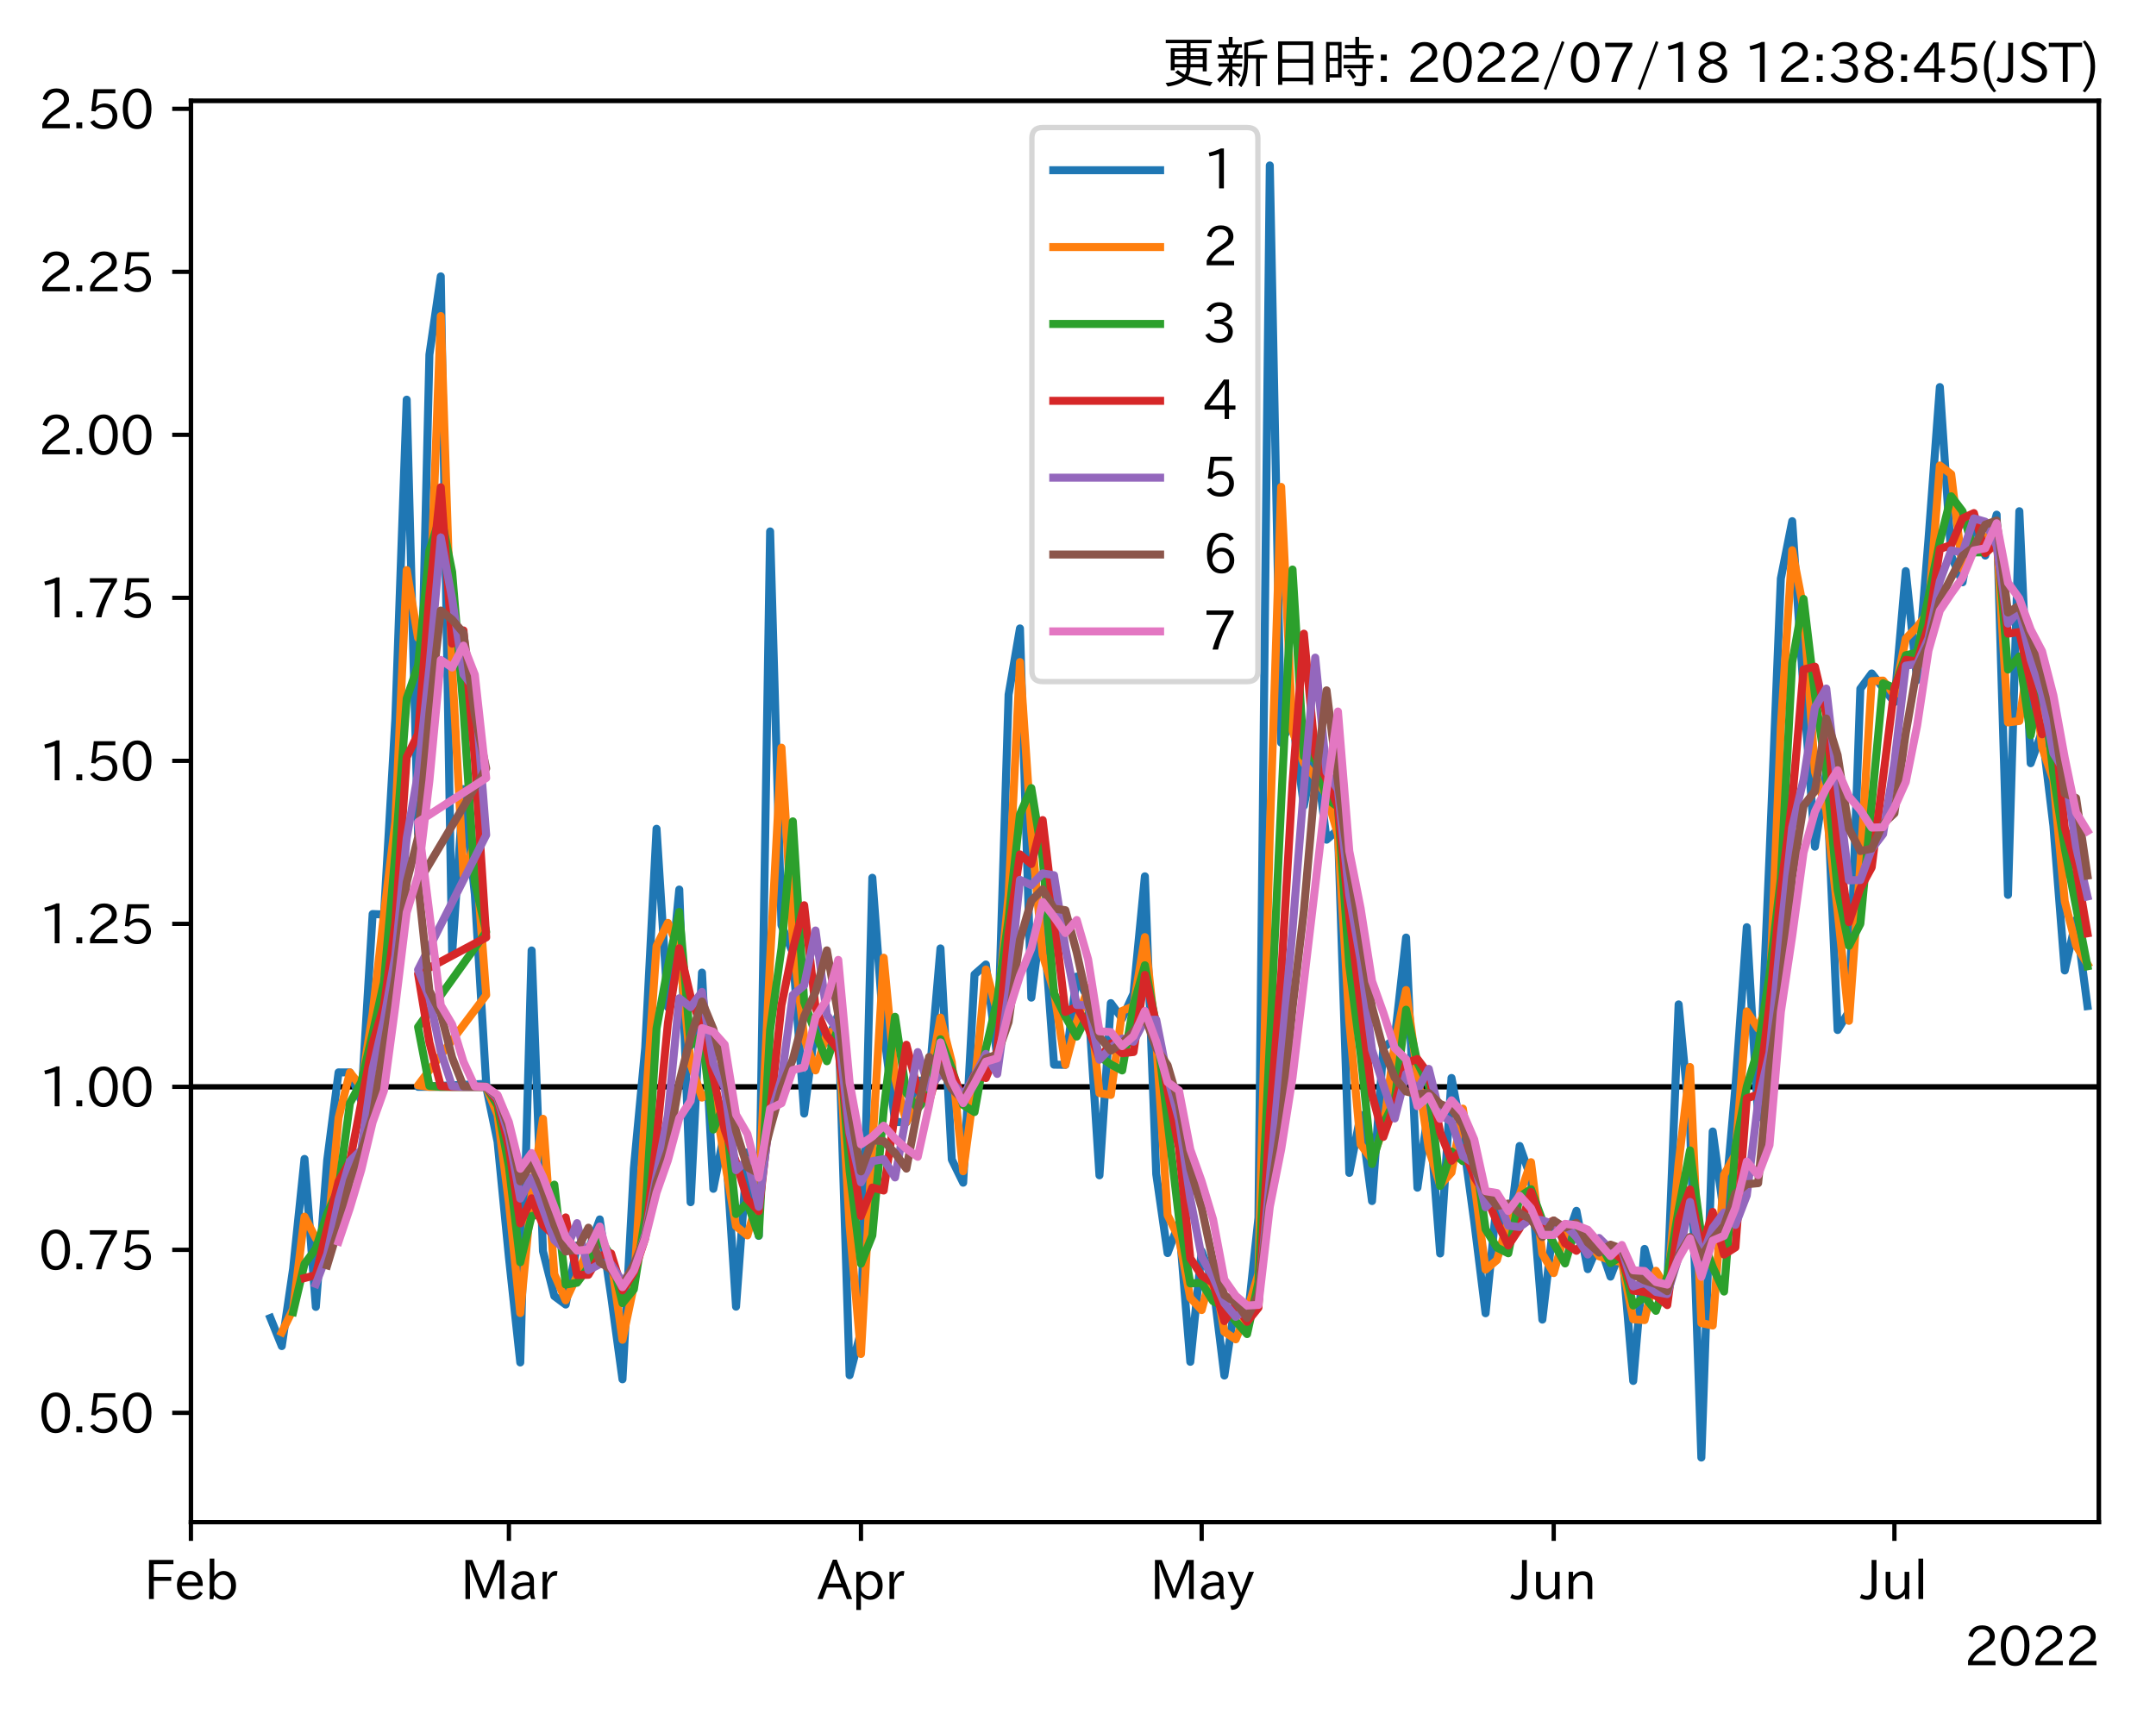 <?xml version="1.0" encoding="utf-8" standalone="no"?>
<!DOCTYPE svg PUBLIC "-//W3C//DTD SVG 1.1//EN"
  "http://www.w3.org/Graphics/SVG/1.1/DTD/svg11.dtd">
<svg xmlns:xlink="http://www.w3.org/1999/xlink" width="403.558pt" height="320.973pt" viewBox="0 0 403.558 320.973" xmlns="http://www.w3.org/2000/svg" version="1.1">
 <defs>
  <style type="text/css">*{stroke-linejoin: round; stroke-linecap: butt}</style>
 </defs>
 <g id="figure_1">
  <g id="patch_1">
   <path d="M 0 320.973 
L 403.558 320.973 
L 403.558 0 
L 0 0 
z
" style="fill: #ffffff"/>
  </g>
  <g id="axes_1">
   <g id="patch_2">
    <path d="M 35.737 284.991 
L 392.858 284.991 
L 392.858 18.879 
L 35.737 18.879 
z
" style="fill: #ffffff"/>
   </g>
   <g id="line2d_1">
    <path d="M 35.737 203.486 
L 392.858 203.486 
" clip-path="url(#p24d70877d2)" style="fill: none; stroke: #000000; stroke-linecap: square"/>
   </g>
   <g id="matplotlib.axis_1">
    <g id="xtick_1">
     <g id="line2d_2">
      <defs>
       <path id="m9c87a51011" d="M 0 0 
L 0 3.5 
" style="stroke: #000000; stroke-width: 0.8"/>
      </defs>
      <g>
       <use xlink:href="#m9c87a51011" x="35.737" y="284.991" style="stroke: #000000; stroke-width: 0.8"/>
      </g>
     </g>
     <g id="text_1">
      <!-- Feb -->
      <g transform="translate(26.914 299.482)scale(0.1 -0.1)">
       <defs>
        <path id="IPAexGothic-46" d="M 3469 4141 
L 1172 4141 
L 1172 2656 
L 3206 2656 
L 3206 2188 
L 1172 2188 
L 1172 63 
L 609 63 
L 609 4634 
L 3469 4634 
L 3469 4141 
z
" transform="scale(0.016)"/>
        <path id="IPAexGothic-65" d="M 863 1594 
Q 891 1041 1209 722 
Q 1534 397 1997 397 
Q 2606 397 2963 966 
L 3322 728 
Q 2869 -31 1931 -31 
Q 1222 -31 766 422 
Q 306 884 306 1641 
Q 306 2444 788 2925 
Q 1216 3353 1856 3353 
Q 2459 3353 2866 2956 
Q 3322 2494 3322 1722 
L 3322 1594 
L 863 1594 
z
M 2756 1997 
Q 2709 2431 2450 2681 
Q 2194 2938 1844 2938 
Q 1438 2938 1150 2591 
Q 953 2356 894 1997 
L 2756 1997 
z
" transform="scale(0.016)"/>
        <path id="IPAexGothic-62" d="M 1125 2731 
Q 1550 3341 2219 3341 
Q 2788 3341 3191 2938 
Q 3659 2469 3659 1644 
Q 3659 838 3191 372 
Q 2788 -31 2206 -31 
Q 1559 -31 1088 516 
L 1009 44 
L 581 44 
L 581 4794 
L 1125 4794 
L 1125 2731 
z
M 1125 1997 
L 1125 1253 
Q 1125 888 1528 600 
Q 1803 403 2119 403 
Q 2488 403 2744 659 
Q 3084 1009 3084 1631 
Q 3084 2194 2803 2553 
Q 2525 2900 2125 2900 
Q 1759 2900 1438 2578 
Q 1125 2266 1125 1997 
z
" transform="scale(0.016)"/>
       </defs>
       <use xlink:href="#IPAexGothic-46"/>
       <use xlink:href="#IPAexGothic-65" x="57.178"/>
       <use xlink:href="#IPAexGothic-62" x="114.062"/>
      </g>
     </g>
    </g>
    <g id="xtick_2">
     <g id="line2d_3">
      <g>
       <use xlink:href="#m9c87a51011" x="95.257" y="284.991" style="stroke: #000000; stroke-width: 0.8"/>
      </g>
     </g>
     <g id="text_2">
      <!-- Mar -->
      <g transform="translate(86.148 299.482)scale(0.1 -0.1)">
       <defs>
        <path id="IPAexGothic-4d" d="M 5147 63 
L 4597 63 
L 4597 2534 
Q 4597 3281 4634 4134 
L 4609 4134 
Q 4356 3409 4066 2675 
L 3066 209 
L 2650 209 
L 1641 2725 
Q 1328 3506 1128 4141 
L 1103 4141 
Q 1141 3131 1141 2553 
L 1141 63 
L 609 63 
L 609 4634 
L 1416 4634 
L 2503 1944 
Q 2697 1472 2869 906 
L 2888 906 
Q 3028 1416 3234 1931 
L 4316 4634 
L 5147 4634 
L 5147 63 
z
" transform="scale(0.016)"/>
        <path id="IPAexGothic-61" d="M 3156 63 
L 2672 63 
Q 2559 303 2531 556 
L 2509 556 
Q 2147 -25 1428 -25 
Q 934 -25 622 288 
Q 347 563 347 959 
Q 347 1947 2050 1997 
L 2478 2009 
L 2478 2175 
Q 2478 2509 2288 2700 
Q 2088 2900 1775 2900 
Q 1238 2900 969 2378 
L 494 2597 
Q 938 3328 1788 3328 
Q 2375 3328 2691 3000 
Q 2984 2706 2984 2169 
L 2984 997 
Q 2984 400 3156 63 
z
M 2491 1625 
L 2141 1619 
Q 903 1591 903 953 
Q 903 728 1050 581 
Q 1231 403 1525 403 
Q 1934 403 2234 703 
Q 2491 969 2491 1344 
L 2491 1625 
z
" transform="scale(0.016)"/>
        <path id="IPAexGothic-72" d="M 2309 3316 
L 2213 2769 
Q 2106 2791 2022 2791 
Q 1653 2791 1413 2444 
Q 1113 2006 1113 1675 
L 1113 63 
L 563 63 
L 563 3250 
L 1081 3250 
L 1056 2303 
L 1069 2303 
Q 1422 3341 2097 3341 
Q 2206 3341 2309 3316 
z
" transform="scale(0.016)"/>
       </defs>
       <use xlink:href="#IPAexGothic-4d"/>
       <use xlink:href="#IPAexGothic-61" x="90.186"/>
       <use xlink:href="#IPAexGothic-72" x="145.166"/>
      </g>
     </g>
    </g>
    <g id="xtick_3">
     <g id="line2d_4">
      <g>
       <use xlink:href="#m9c87a51011" x="161.155" y="284.991" style="stroke: #000000; stroke-width: 0.8"/>
      </g>
     </g>
     <g id="text_3">
      <!-- Apr -->
      <g transform="translate(153.012 299.482)scale(0.1 -0.1)">
       <defs>
        <path id="IPAexGothic-41" d="M 4056 63 
L 3444 63 
L 2938 1409 
L 1100 1409 
L 603 63 
L -6 63 
L 1806 4666 
L 2259 4666 
L 4056 63 
z
M 2778 1863 
L 2316 3078 
Q 2125 3588 2028 4000 
L 2009 4000 
Q 1897 3563 1716 3078 
L 1263 1863 
L 2778 1863 
z
" transform="scale(0.016)"/>
        <path id="IPAexGothic-70" d="M 1075 2688 
Q 1525 3341 2206 3341 
Q 2769 3341 3172 2938 
Q 3641 2469 3641 1644 
Q 3641 841 3178 372 
Q 2775 -31 2200 -31 
Q 1569 -31 1106 497 
L 1106 -1216 
L 563 -1216 
L 563 3250 
L 1075 3250 
L 1075 2688 
z
M 1106 1950 
L 1106 1291 
Q 1106 897 1516 600 
Q 1791 403 2106 403 
Q 2469 403 2725 659 
Q 3066 997 3066 1631 
Q 3066 2200 2784 2559 
Q 2503 2900 2100 2900 
Q 1656 2900 1338 2484 
Q 1106 2184 1106 1950 
z
" transform="scale(0.016)"/>
       </defs>
       <use xlink:href="#IPAexGothic-41"/>
       <use xlink:href="#IPAexGothic-70" x="63.721"/>
       <use xlink:href="#IPAexGothic-72" x="125.83"/>
      </g>
     </g>
    </g>
    <g id="xtick_4">
     <g id="line2d_5">
      <g>
       <use xlink:href="#m9c87a51011" x="224.926" y="284.991" style="stroke: #000000; stroke-width: 0.8"/>
      </g>
     </g>
     <g id="text_4">
      <!-- May -->
      <g transform="translate(215.207 299.482)scale(0.1 -0.1)">
       <defs>
        <path id="IPAexGothic-79" d="M 3122 3250 
L 1575 -488 
Q 1278 -1203 550 -1203 
L 478 -1203 
L 344 -703 
L 447 -703 
Q 969 -703 1150 -238 
L 1356 275 
L 38 3250 
L 659 3250 
L 1363 1459 
Q 1528 1025 1606 781 
L 1625 781 
Q 1750 1169 1863 1459 
L 2528 3250 
L 3122 3250 
z
" transform="scale(0.016)"/>
       </defs>
       <use xlink:href="#IPAexGothic-4d"/>
       <use xlink:href="#IPAexGothic-61" x="90.186"/>
       <use xlink:href="#IPAexGothic-79" x="145.166"/>
      </g>
     </g>
    </g>
    <g id="xtick_5">
     <g id="line2d_6">
      <g>
       <use xlink:href="#m9c87a51011" x="290.823" y="284.991" style="stroke: #000000; stroke-width: 0.8"/>
      </g>
     </g>
     <g id="text_5">
      <!-- Jun -->
      <g transform="translate(282.883 299.482)scale(0.1 -0.1)">
       <defs>
        <path id="IPAexGothic-4a" d="M 1819 4634 
L 1819 1234 
Q 1819 -31 763 -31 
Q 303 -31 -125 209 
L 84 644 
Q 378 447 694 447 
Q 1250 447 1250 1203 
L 1250 4634 
L 1819 4634 
z
" transform="scale(0.016)"/>
        <path id="IPAexGothic-75" d="M 3284 63 
L 2772 63 
L 2772 644 
Q 2300 0 1625 0 
Q 1072 0 763 375 
Q 519 678 519 1241 
L 519 3250 
L 1069 3250 
L 1069 1259 
Q 1069 466 1734 466 
Q 2406 466 2734 1291 
L 2734 3250 
L 3284 3250 
L 3284 63 
z
" transform="scale(0.016)"/>
        <path id="IPAexGothic-6e" d="M 3328 63 
L 2778 63 
L 2778 2041 
Q 2778 2853 2106 2853 
Q 1428 2853 1113 2041 
L 1113 63 
L 563 63 
L 563 3250 
L 1075 3250 
L 1075 2675 
Q 1525 3316 2222 3316 
Q 3328 3316 3328 2072 
L 3328 63 
z
" transform="scale(0.016)"/>
       </defs>
       <use xlink:href="#IPAexGothic-4a"/>
       <use xlink:href="#IPAexGothic-75" x="37.988"/>
       <use xlink:href="#IPAexGothic-6e" x="98.389"/>
      </g>
     </g>
    </g>
    <g id="xtick_6">
     <g id="line2d_7">
      <g>
       <use xlink:href="#m9c87a51011" x="354.595" y="284.991" style="stroke: #000000; stroke-width: 0.8"/>
      </g>
     </g>
     <g id="text_6">
      <!-- Jul -->
      <g transform="translate(348.325 299.482)scale(0.1 -0.1)">
       <defs>
        <path id="IPAexGothic-6c" d="M 1131 63 
L 581 63 
L 581 4794 
L 1131 4794 
L 1131 63 
z
" transform="scale(0.016)"/>
       </defs>
       <use xlink:href="#IPAexGothic-4a"/>
       <use xlink:href="#IPAexGothic-75" x="37.988"/>
       <use xlink:href="#IPAexGothic-6c" x="98.389"/>
      </g>
     </g>
    </g>
    <g id="text_7">
     <!-- 2022 -->
     <g transform="translate(367.664 311.873)scale(0.1 -0.1)">
      <defs>
       <path id="IPAexGothic-32" d="M 3659 63 
L 447 63 
L 447 594 
Q 825 1475 1894 2203 
L 2072 2322 
Q 2619 2697 2791 2906 
Q 2988 3153 2988 3444 
Q 2988 3772 2756 4003 
Q 2500 4259 2084 4259 
Q 1250 4259 991 3328 
L 497 3506 
Q 853 4725 2116 4725 
Q 2806 4725 3216 4316 
Q 3575 3947 3575 3425 
Q 3575 3038 3344 2722 
Q 3131 2416 2366 1938 
L 2231 1856 
Q 1256 1253 978 569 
L 3659 569 
L 3659 63 
z
" transform="scale(0.016)"/>
       <path id="IPAexGothic-30" d="M 2038 4725 
Q 2881 4725 3334 3944 
Q 3694 3325 3694 2344 
Q 3694 1372 3334 741 
Q 2888 -31 2016 -31 
Q 1147 -31 700 741 
Q 341 1372 341 2350 
Q 341 3713 1000 4334 
Q 1419 4725 2038 4725 
z
M 2016 4266 
Q 1516 4266 1228 3759 
Q 934 3247 934 2344 
Q 934 1456 1222 947 
Q 1513 447 2016 447 
Q 2619 447 2909 1153 
Q 3100 1622 3100 2375 
Q 3100 3256 2806 3759 
Q 2509 4266 2016 4266 
z
" transform="scale(0.016)"/>
      </defs>
      <use xlink:href="#IPAexGothic-32"/>
      <use xlink:href="#IPAexGothic-30" x="62.988"/>
      <use xlink:href="#IPAexGothic-32" x="125.977"/>
      <use xlink:href="#IPAexGothic-32" x="188.965"/>
     </g>
    </g>
   </g>
   <g id="matplotlib.axis_2">
    <g id="ytick_1">
     <g id="line2d_8">
      <defs>
       <path id="m1d2fd37305" d="M 0 0 
L -3.5 0 
" style="stroke: #000000; stroke-width: 0.8"/>
      </defs>
      <g>
       <use xlink:href="#m1d2fd37305" x="35.737" y="264.523" style="stroke: #000000; stroke-width: 0.8"/>
      </g>
     </g>
     <g id="text_8">
      <!-- 0.50 -->
      <g transform="translate(7.2 268.268)scale(0.1 -0.1)">
       <defs>
        <path id="IPAexGothic-2e" d="M 1184 63 
L 494 63 
L 494 753 
L 1184 753 
L 1184 63 
z
" transform="scale(0.016)"/>
        <path id="IPAexGothic-35" d="M 1178 2603 
Q 1634 2963 2172 2963 
Q 2816 2963 3241 2528 
Q 3638 2113 3638 1497 
Q 3638 938 3297 513 
Q 2869 -31 2031 -31 
Q 959 -31 469 784 
L 938 1028 
Q 1309 434 2013 434 
Q 2466 434 2769 716 
Q 3081 1013 3081 1503 
Q 3081 1966 2806 2241 
Q 2519 2528 2056 2528 
Q 1406 2528 1072 2028 
L 591 2091 
L 884 4634 
L 3406 4634 
L 3406 4153 
L 1341 4153 
L 1134 2603 
L 1178 2603 
z
" transform="scale(0.016)"/>
       </defs>
       <use xlink:href="#IPAexGothic-30"/>
       <use xlink:href="#IPAexGothic-2e" x="62.988"/>
       <use xlink:href="#IPAexGothic-35" x="89.404"/>
       <use xlink:href="#IPAexGothic-30" x="152.393"/>
      </g>
     </g>
    </g>
    <g id="ytick_2">
     <g id="line2d_9">
      <g>
       <use xlink:href="#m1d2fd37305" x="35.737" y="234.004" style="stroke: #000000; stroke-width: 0.8"/>
      </g>
     </g>
     <g id="text_9">
      <!-- 0.75 -->
      <g transform="translate(7.2 237.75)scale(0.1 -0.1)">
       <defs>
        <path id="IPAexGothic-37" d="M 3597 4263 
Q 2238 2106 1778 63 
L 1131 63 
Q 1581 1834 2950 4128 
L 428 4128 
L 428 4634 
L 3597 4634 
L 3597 4263 
z
" transform="scale(0.016)"/>
       </defs>
       <use xlink:href="#IPAexGothic-30"/>
       <use xlink:href="#IPAexGothic-2e" x="62.988"/>
       <use xlink:href="#IPAexGothic-37" x="89.404"/>
       <use xlink:href="#IPAexGothic-35" x="152.393"/>
      </g>
     </g>
    </g>
    <g id="ytick_3">
     <g id="line2d_10">
      <g>
       <use xlink:href="#m1d2fd37305" x="35.737" y="203.486" style="stroke: #000000; stroke-width: 0.8"/>
      </g>
     </g>
     <g id="text_10">
      <!-- 1.00 -->
      <g transform="translate(7.2 207.231)scale(0.1 -0.1)">
       <defs>
        <path id="IPAexGothic-31" d="M 2463 63 
L 1900 63 
L 1900 4103 
Q 1372 3922 788 3797 
L 684 4231 
Q 1519 4441 2106 4731 
L 2463 4731 
L 2463 63 
z
" transform="scale(0.016)"/>
       </defs>
       <use xlink:href="#IPAexGothic-31"/>
       <use xlink:href="#IPAexGothic-2e" x="62.988"/>
       <use xlink:href="#IPAexGothic-30" x="89.404"/>
       <use xlink:href="#IPAexGothic-30" x="152.393"/>
      </g>
     </g>
    </g>
    <g id="ytick_4">
     <g id="line2d_11">
      <g>
       <use xlink:href="#m1d2fd37305" x="35.737" y="172.967" style="stroke: #000000; stroke-width: 0.8"/>
      </g>
     </g>
     <g id="text_11">
      <!-- 1.25 -->
      <g transform="translate(7.2 176.712)scale(0.1 -0.1)">
       <use xlink:href="#IPAexGothic-31"/>
       <use xlink:href="#IPAexGothic-2e" x="62.988"/>
       <use xlink:href="#IPAexGothic-32" x="89.404"/>
       <use xlink:href="#IPAexGothic-35" x="152.393"/>
      </g>
     </g>
    </g>
    <g id="ytick_5">
     <g id="line2d_12">
      <g>
       <use xlink:href="#m1d2fd37305" x="35.737" y="142.448" style="stroke: #000000; stroke-width: 0.8"/>
      </g>
     </g>
     <g id="text_12">
      <!-- 1.50 -->
      <g transform="translate(7.2 146.193)scale(0.1 -0.1)">
       <use xlink:href="#IPAexGothic-31"/>
       <use xlink:href="#IPAexGothic-2e" x="62.988"/>
       <use xlink:href="#IPAexGothic-35" x="89.404"/>
       <use xlink:href="#IPAexGothic-30" x="152.393"/>
      </g>
     </g>
    </g>
    <g id="ytick_6">
     <g id="line2d_13">
      <g>
       <use xlink:href="#m1d2fd37305" x="35.737" y="111.929" style="stroke: #000000; stroke-width: 0.8"/>
      </g>
     </g>
     <g id="text_13">
      <!-- 1.75 -->
      <g transform="translate(7.2 115.675)scale(0.1 -0.1)">
       <use xlink:href="#IPAexGothic-31"/>
       <use xlink:href="#IPAexGothic-2e" x="62.988"/>
       <use xlink:href="#IPAexGothic-37" x="89.404"/>
       <use xlink:href="#IPAexGothic-35" x="152.393"/>
      </g>
     </g>
    </g>
    <g id="ytick_7">
     <g id="line2d_14">
      <g>
       <use xlink:href="#m1d2fd37305" x="35.737" y="81.411" style="stroke: #000000; stroke-width: 0.8"/>
      </g>
     </g>
     <g id="text_14">
      <!-- 2.00 -->
      <g transform="translate(7.2 85.156)scale(0.1 -0.1)">
       <use xlink:href="#IPAexGothic-32"/>
       <use xlink:href="#IPAexGothic-2e" x="62.988"/>
       <use xlink:href="#IPAexGothic-30" x="89.404"/>
       <use xlink:href="#IPAexGothic-30" x="152.393"/>
      </g>
     </g>
    </g>
    <g id="ytick_8">
     <g id="line2d_15">
      <g>
       <use xlink:href="#m1d2fd37305" x="35.737" y="50.892" style="stroke: #000000; stroke-width: 0.8"/>
      </g>
     </g>
     <g id="text_15">
      <!-- 2.25 -->
      <g transform="translate(7.2 54.637)scale(0.1 -0.1)">
       <use xlink:href="#IPAexGothic-32"/>
       <use xlink:href="#IPAexGothic-2e" x="62.988"/>
       <use xlink:href="#IPAexGothic-32" x="89.404"/>
       <use xlink:href="#IPAexGothic-35" x="152.393"/>
      </g>
     </g>
    </g>
    <g id="ytick_9">
     <g id="line2d_16">
      <g>
       <use xlink:href="#m1d2fd37305" x="35.737" y="20.373" style="stroke: #000000; stroke-width: 0.8"/>
      </g>
     </g>
     <g id="text_16">
      <!-- 2.50 -->
      <g transform="translate(7.2 24.119)scale(0.1 -0.1)">
       <use xlink:href="#IPAexGothic-32"/>
       <use xlink:href="#IPAexGothic-2e" x="62.988"/>
       <use xlink:href="#IPAexGothic-35" x="89.404"/>
       <use xlink:href="#IPAexGothic-30" x="152.393"/>
      </g>
     </g>
    </g>
   </g>
   <g id="line2d_17">
    <path d="M 50.617 246.765 
L 52.743 252.025 
L 54.869 237.527 
L 56.995 216.985 
L 59.12 244.687 
L 61.246 217.229 
L 63.372 200.779 
L 65.498 200.791 
L 67.623 206.122 
L 69.749 171.134 
L 71.875 171.224 
L 74 134.589 
L 76.126 74.828 
L 78.252 156.078 
L 80.377 66.407 
L 82.503 51.743 
L 84.629 178.575 
L 86.755 147.744 
L 88.88 167.415 
L 91.006 202.925 
L 78.252 203.486 
L 80.377 203.486 
L 91.006 203.486 
L 93.132 213.751 
L 95.257 235.381 
L 97.383 255.089 
L 99.509 177.952 
L 101.635 234.261 
L 103.76 242.666 
L 105.886 244.246 
L 108.012 233.187 
L 110.138 234.02 
L 112.263 228.307 
L 114.389 242.633 
L 116.515 258.242 
L 118.64 218.779 
L 120.766 196.221 
L 122.892 155.17 
L 125.017 188.587 
L 127.143 166.549 
L 129.269 225.09 
L 131.395 182.098 
L 133.52 222.579 
L 135.646 211.703 
L 137.772 244.642 
L 139.898 215.75 
L 142.023 231.391 
L 144.149 99.501 
L 146.275 173.222 
L 148.4 178.369 
L 150.526 208.496 
L 152.652 191.756 
L 154.778 195.198 
L 156.903 189.98 
L 159.029 257.479 
L 161.155 249.284 
L 163.28 164.344 
L 165.406 192.887 
L 167.532 210.059 
L 169.657 210.13 
L 171.783 202.336 
L 173.909 202.338 
L 176.035 177.571 
L 178.16 217.105 
L 180.286 221.435 
L 182.412 182.442 
L 184.537 180.58 
L 186.663 197.958 
L 188.789 130.058 
L 190.915 117.661 
L 193.04 186.786 
L 195.166 170.332 
L 197.292 199.339 
L 199.417 199.367 
L 201.543 182.839 
L 203.669 187.011 
L 205.795 220.053 
L 207.92 187.812 
L 210.046 190.713 
L 212.172 186.028 
L 214.298 164.073 
L 216.423 219.833 
L 218.549 234.615 
L 220.675 228.991 
L 222.8 254.97 
L 224.926 234.26 
L 227.052 240.185 
L 229.178 257.538 
L 231.303 243.306 
L 233.429 247.766 
L 235.555 228.009 
L 237.68 30.975 
L 239.806 139.055 
L 241.932 134.576 
L 244.058 150.865 
L 246.183 140.118 
L 248.309 157.213 
L 250.435 155.348 
L 252.56 219.598 
L 254.686 208.727 
L 256.812 224.869 
L 258.938 196.124 
L 261.063 194.549 
L 263.189 175.538 
L 265.315 222.367 
L 267.44 207.3 
L 269.566 234.687 
L 271.692 201.827 
L 273.817 213.043 
L 275.943 228.693 
L 278.069 245.878 
L 280.195 224.721 
L 282.32 232.066 
L 284.446 214.557 
L 286.572 220.551 
L 288.697 247.066 
L 290.823 228.684 
L 292.949 232.827 
L 295.075 226.698 
L 297.2 237.621 
L 299.326 232.715 
L 301.452 239.022 
L 303.577 233.461 
L 305.703 258.551 
L 307.829 233.831 
L 309.955 241.844 
L 312.08 241.042 
L 314.206 188.052 
L 316.332 210.499 
L 318.457 272.895 
L 320.583 211.844 
L 322.709 227.496 
L 324.835 203.486 
L 326.96 173.596 
L 329.086 209.189 
L 331.212 160.261 
L 333.337 108.329 
L 335.463 97.579 
L 337.589 129.275 
L 339.715 158.523 
L 341.84 144.469 
L 343.966 192.846 
L 346.092 189.387 
L 348.217 128.958 
L 350.343 126.087 
L 354.595 131.477 
L 356.72 106.927 
L 358.846 127.338 
L 360.972 100.986 
L 363.098 72.469 
L 365.223 104.04 
L 367.349 109.019 
L 369.475 97.066 
L 371.6 104.016 
L 373.726 96.358 
L 375.852 167.55 
L 377.978 95.715 
L 380.103 142.895 
L 382.229 136.948 
L 384.355 154.612 
L 386.48 181.699 
L 388.606 172.214 
L 390.732 188.366 
L 390.732 188.366 
" clip-path="url(#p24d70877d2)" style="fill: none; stroke: #1f77b4; stroke-width: 1.5; stroke-linecap: square"/>
   </g>
   <g id="line2d_18">
    <path d="M 52.743 249.441 
L 54.869 245.102 
L 56.995 227.794 
L 59.12 231.855 
L 61.246 231.96 
L 63.372 209.295 
L 65.498 200.785 
L 67.623 203.486 
L 69.749 189.75 
L 71.875 171.179 
L 74 153.881 
L 76.126 106.739 
L 78.252 119.418 
L 80.377 115.985 
L 82.503 59.176 
L 84.629 124.943 
L 86.755 163.893 
L 88.88 157.868 
L 91.006 186.297 
L 78.252 203.205 
L 80.377 203.486 
L 91.006 203.486 
L 93.132 208.731 
L 95.257 225.147 
L 97.383 245.842 
L 99.509 223.569 
L 101.635 209.472 
L 103.76 238.565 
L 105.886 243.46 
L 108.012 238.893 
L 110.138 233.604 
L 112.263 231.206 
L 114.389 235.755 
L 116.515 250.844 
L 118.64 240.776 
L 120.766 208.04 
L 122.892 177.108 
L 125.017 172.79 
L 127.143 177.979 
L 129.269 199.165 
L 131.395 205.503 
L 133.52 204.012 
L 135.646 217.277 
L 137.772 229.575 
L 139.898 231.296 
L 142.023 223.871 
L 144.149 179.657 
L 146.275 139.987 
L 148.4 175.818 
L 150.526 194.294 
L 152.652 200.406 
L 154.778 193.488 
L 156.903 192.615 
L 159.029 229.485 
L 161.155 253.498 
L 163.28 214.668 
L 165.406 179.31 
L 167.532 201.77 
L 169.657 210.095 
L 173.909 202.337 
L 176.035 190.521 
L 178.16 198.871 
L 180.286 219.292 
L 182.412 203.486 
L 184.537 181.514 
L 186.663 189.546 
L 188.789 167.615 
L 190.915 123.955 
L 193.04 155.705 
L 195.166 178.789 
L 197.292 185.585 
L 199.417 199.353 
L 201.543 191.357 
L 203.669 184.94 
L 205.795 204.656 
L 207.92 205.006 
L 210.046 189.27 
L 212.172 188.391 
L 214.298 175.451 
L 216.423 194.894 
L 218.549 227.502 
L 220.675 231.845 
L 222.8 242.996 
L 224.926 245.28 
L 227.052 237.272 
L 229.178 249.354 
L 231.303 250.76 
L 233.429 245.567 
L 235.555 238.446 
L 237.68 156.04 
L 239.806 91.164 
L 241.932 136.829 
L 244.058 142.902 
L 246.183 145.572 
L 248.309 148.872 
L 250.435 156.283 
L 252.56 191.262 
L 254.686 214.295 
L 256.812 217.098 
L 258.938 211.398 
L 261.063 195.339 
L 263.189 185.365 
L 265.315 201.136 
L 267.44 215.09 
L 269.566 221.894 
L 271.692 219.522 
L 273.817 207.568 
L 275.943 221.161 
L 278.069 237.705 
L 280.195 235.922 
L 282.32 228.463 
L 284.446 223.687 
L 286.572 217.596 
L 288.697 234.771 
L 290.823 238.358 
L 292.949 230.778 
L 295.075 229.812 
L 297.2 232.319 
L 299.326 235.201 
L 301.452 235.924 
L 303.577 236.285 
L 305.703 247.001 
L 307.829 247.159 
L 309.955 237.929 
L 312.08 241.444 
L 314.206 217.755 
L 316.332 199.775 
L 318.457 247.716 
L 320.583 248.172 
L 322.709 219.96 
L 324.835 216.148 
L 326.96 189.358 
L 329.086 192.578 
L 331.212 186.866 
L 333.337 136.066 
L 335.463 103.019 
L 337.589 114.02 
L 339.715 144.489 
L 341.84 151.638 
L 343.966 170.533 
L 346.092 191.127 
L 348.217 161.939 
L 350.343 127.527 
L 352.469 127.427 
L 354.595 130.123 
L 356.72 119.568 
L 358.846 117.383 
L 360.972 114.573 
L 363.098 87.153 
L 365.223 88.78 
L 367.349 106.544 
L 369.475 103.123 
L 371.6 100.568 
L 373.726 100.22 
L 375.852 135.255 
L 377.978 134.988 
L 380.103 120.659 
L 382.229 139.946 
L 384.355 145.997 
L 386.48 168.739 
L 388.606 177.032 
L 390.732 180.514 
L 390.732 180.514 
" clip-path="url(#p24d70877d2)" style="fill: none; stroke: #ff7f0e; stroke-width: 1.5; stroke-linecap: square"/>
   </g>
   <g id="line2d_19">
    <path d="M 54.869 245.66 
L 56.995 236.649 
L 59.12 233.785 
L 61.246 227.213 
L 63.372 222.545 
L 65.498 206.526 
L 67.623 202.59 
L 69.749 193.535 
L 71.875 183.836 
L 74 159.836 
L 76.126 130.778 
L 78.252 124.604 
L 80.377 103.077 
L 82.503 96.449 
L 84.629 107.071 
L 86.755 132.851 
L 88.88 165.075 
L 91.006 174.477 
L 78.252 192.28 
L 80.377 203.299 
L 82.503 203.486 
L 91.006 203.486 
L 93.132 207.008 
L 95.257 218.391 
L 97.383 236.326 
L 99.509 227.669 
L 101.635 227.266 
L 103.76 221.799 
L 105.886 240.501 
L 108.012 240.169 
L 110.138 237.298 
L 112.263 231.871 
L 114.389 235.18 
L 116.515 243.981 
L 118.64 241.4 
L 120.766 227.96 
L 122.892 192.549 
L 125.017 181.037 
L 127.143 170.737 
L 129.269 195.733 
L 131.395 193.714 
L 133.52 211.489 
L 135.646 206.632 
L 137.772 227.297 
L 139.898 225.172 
L 142.023 231.328 
L 144.149 192.844 
L 146.275 177.543 
L 148.4 153.781 
L 150.526 187.616 
L 152.652 193.453 
L 154.778 198.693 
L 156.903 192.329 
L 159.029 219.197 
L 161.155 236.598 
L 163.28 231.311 
L 165.406 207.837 
L 167.532 190.376 
L 169.657 204.622 
L 171.783 207.564 
L 173.909 204.992 
L 176.035 194.58 
L 178.16 200.037 
L 180.286 206.889 
L 182.412 208.205 
L 184.537 196.284 
L 186.663 187.218 
L 188.789 172.061 
L 190.915 152.464 
L 193.04 147.553 
L 195.166 160.727 
L 197.292 185.987 
L 199.417 190.339 
L 201.543 194.072 
L 203.669 189.924 
L 205.795 197.782 
L 207.92 199.284 
L 210.046 200.418 
L 212.172 188.198 
L 214.298 180.721 
L 216.423 192.003 
L 220.675 228.001 
L 222.8 240.292 
L 224.926 240.181 
L 227.052 243.616 
L 229.178 244.622 
L 231.303 247.389 
L 233.429 249.775 
L 235.555 240.097 
L 239.806 150.557 
L 241.932 106.633 
L 244.058 141.629 
L 246.183 141.979 
L 248.309 149.539 
L 250.435 151.058 
L 252.56 180.755 
L 254.686 197.356 
L 256.812 217.938 
L 258.938 210.514 
L 261.063 206.037 
L 263.189 189.047 
L 265.315 198.978 
L 267.44 203.226 
L 269.566 222.052 
L 271.692 215.595 
L 273.817 217.405 
L 275.943 215.078 
L 278.069 230.152 
L 280.195 233.574 
L 282.32 234.654 
L 284.446 224.033 
L 286.572 222.652 
L 288.697 228.479 
L 290.823 232.786 
L 292.949 236.552 
L 295.075 229.437 
L 297.2 232.489 
L 299.326 232.451 
L 301.452 236.493 
L 303.577 235.11 
L 305.703 244.427 
L 307.829 242.836 
L 309.955 245.426 
L 312.08 238.979 
L 314.206 226.47 
L 316.332 215.389 
L 318.457 231.46 
L 320.583 237.234 
L 322.709 241.817 
L 324.835 214.731 
L 326.96 203.486 
L 329.086 196.318 
L 331.212 182.577 
L 333.337 164.491 
L 335.463 124.019 
L 337.589 112.14 
L 339.715 130.036 
L 341.84 144.482 
L 343.966 166.629 
L 346.092 177.091 
L 348.217 172.968 
L 352.469 127.939 
L 354.595 128.786 
L 356.72 122.678 
L 358.846 122.191 
L 363.098 101.38 
L 365.223 92.921 
L 367.349 95.728 
L 369.475 103.429 
L 371.6 103.421 
L 373.726 99.173 
L 375.852 125.365 
L 377.978 122.895 
L 380.103 137.661 
L 382.229 126.239 
L 384.355 144.969 
L 386.48 158.787 
L 390.732 180.91 
L 390.732 180.91 
" clip-path="url(#p24d70877d2)" style="fill: none; stroke: #2ca02c; stroke-width: 1.5; stroke-linecap: square"/>
   </g>
   <g id="line2d_20">
    <path d="M 56.995 239.294 
L 59.12 238.73 
L 63.372 221.182 
L 65.498 217.491 
L 69.749 195.384 
L 71.875 188.279 
L 74 172.865 
L 76.126 141.762 
L 78.252 137.437 
L 80.377 111.412 
L 82.503 91.225 
L 84.629 120.513 
L 86.755 118.038 
L 88.88 142.143 
L 91.006 175.512 
L 78.252 182.319 
L 80.377 195.174 
L 82.503 203.345 
L 84.629 203.486 
L 91.006 203.486 
L 93.132 206.137 
L 95.257 214.845 
L 97.383 229.054 
L 99.509 224.361 
L 101.635 229.36 
L 103.76 231.365 
L 105.886 227.934 
L 108.012 238.729 
L 110.138 238.672 
L 112.263 235.131 
L 114.389 234.686 
L 116.515 241.597 
L 118.64 238.302 
L 120.766 231.855 
L 122.892 213.371 
L 125.017 191.569 
L 127.143 177.544 
L 129.269 186.601 
L 131.395 192.451 
L 133.52 201.612 
L 135.646 211.542 
L 137.772 217.547 
L 139.898 224.53 
L 142.023 226.764 
L 144.149 208.285 
L 146.275 188.189 
L 148.4 177.75 
L 150.526 169.485 
L 152.652 188.663 
L 154.778 193.892 
L 156.903 196.569 
L 159.029 212.915 
L 161.155 227.681 
L 163.28 222.342 
L 165.406 222.9 
L 167.532 208.397 
L 169.657 195.611 
L 171.783 204.055 
L 173.909 206.279 
L 176.035 198.654 
L 178.16 200.616 
L 180.286 205.767 
L 182.412 201.199 
L 184.537 201.837 
L 186.663 196.704 
L 188.789 174.725 
L 190.915 159.967 
L 193.04 161.768 
L 195.166 153.544 
L 199.417 189.459 
L 201.543 188.501 
L 203.669 192.342 
L 205.795 198.18 
L 207.92 195.359 
L 210.046 197.193 
L 212.172 196.966 
L 214.298 182.528 
L 216.423 191.682 
L 218.549 204.237 
L 220.675 214.901 
L 222.8 235.582 
L 224.926 238.822 
L 227.052 240.182 
L 229.178 247.343 
L 231.303 244.295 
L 233.429 247.483 
L 235.555 244.837 
L 237.68 209.111 
L 239.806 182.664 
L 241.932 146.692 
L 244.058 118.644 
L 246.183 141.252 
L 248.309 145.912 
L 250.435 151.01 
L 252.56 171.518 
L 256.812 204.869 
L 258.938 212.856 
L 261.063 206.715 
L 263.189 199.049 
L 265.315 198.271 
L 267.44 201.112 
L 269.566 211.988 
L 271.692 217.329 
L 273.817 214.963 
L 275.943 220.345 
L 278.069 223.745 
L 280.195 228.822 
L 282.32 233.199 
L 284.446 230 
L 286.572 223.173 
L 288.697 229.389 
L 290.823 228.53 
L 292.949 232.796 
L 295.075 234.185 
L 297.2 231.552 
L 299.326 232.546 
L 303.577 235.745 
L 305.703 241.645 
L 307.829 241.898 
L 309.955 242.589 
L 312.08 244.352 
L 314.206 228.364 
L 316.332 222.698 
L 318.457 233.953 
L 320.583 226.898 
L 322.709 234.894 
L 324.835 233.543 
L 326.96 205.631 
L 329.086 204.937 
L 331.212 188.118 
L 333.337 166.817 
L 335.463 149.875 
L 337.589 125.346 
L 339.715 124.822 
L 341.84 133.749 
L 343.966 158.016 
L 346.092 172.652 
L 348.217 166.294 
L 350.343 162.397 
L 354.595 128.829 
L 356.72 123.535 
L 358.846 123.853 
L 360.972 117.085 
L 363.098 102.78 
L 365.223 102.048 
L 367.349 97.054 
L 369.475 96.063 
L 371.6 103.576 
L 373.726 101.676 
L 375.852 118.637 
L 377.978 118.332 
L 382.229 137.483 
L 384.355 133.746 
L 386.48 154.949 
L 388.606 162.25 
L 390.732 174.742 
L 390.732 174.742 
" clip-path="url(#p24d70877d2)" style="fill: none; stroke: #d62728; stroke-width: 1.5; stroke-linecap: square"/>
   </g>
   <g id="line2d_21">
    <path d="M 59.12 240.4 
L 61.246 234.802 
L 63.372 224.678 
L 65.498 217.39 
L 67.623 215.307 
L 69.749 200.08 
L 71.875 190.876 
L 74 178.91 
L 76.126 156.943 
L 78.252 144.719 
L 80.377 124.991 
L 82.503 100.622 
L 84.629 112.096 
L 86.755 126.274 
L 88.88 129.014 
L 91.006 156.331 
L 78.252 181.578 
L 80.377 186.827 
L 82.503 196.88 
L 84.629 203.374 
L 86.755 203.486 
L 91.006 203.486 
L 93.132 205.611 
L 95.257 212.661 
L 97.383 224.409 
L 99.509 220.493 
L 103.76 232.182 
L 105.886 234.095 
L 108.012 229.008 
L 110.138 237.807 
L 112.263 236.691 
L 114.389 236.684 
L 116.515 239.979 
L 118.64 237.462 
L 120.766 231.156 
L 125.017 208.802 
L 127.143 186.902 
L 129.269 188.581 
L 131.395 185.712 
L 133.52 199.11 
L 135.646 203.699 
L 137.772 219.1 
L 139.898 217.19 
L 142.023 225.941 
L 144.149 208.977 
L 146.275 201.986 
L 148.4 186.279 
L 150.526 184.486 
L 152.652 174.218 
L 154.778 189.995 
L 156.903 193.119 
L 159.029 212.045 
L 161.155 221.365 
L 163.28 217.408 
L 165.406 217.027 
L 167.532 220.451 
L 171.783 196.984 
L 173.909 203.713 
L 176.035 201.022 
L 178.16 202.58 
L 180.286 205.089 
L 182.412 201.428 
L 184.537 197.325 
L 186.663 201.07 
L 188.789 185.5 
L 190.915 164.728 
L 193.04 165.716 
L 195.166 163.518 
L 197.292 163.87 
L 199.417 177.425 
L 201.543 188.16 
L 203.669 188.205 
L 205.795 198.413 
L 207.92 196.171 
L 210.046 194.443 
L 212.172 195.034 
L 214.298 190.973 
L 216.423 190.917 
L 218.549 201.645 
L 220.675 209.649 
L 222.8 224.417 
L 224.926 235.319 
L 227.052 239.097 
L 229.178 243.976 
L 231.303 246.552 
L 233.429 245.002 
L 235.555 243.927 
L 241.932 174.129 
L 244.058 147.535 
L 246.183 123.129 
L 248.309 144.561 
L 250.435 147.84 
L 252.56 167.593 
L 254.686 179.805 
L 256.812 196.563 
L 258.938 203.169 
L 261.063 209.411 
L 263.189 201.047 
L 265.315 204.1 
L 267.44 200.13 
L 269.566 208.697 
L 271.692 210.025 
L 273.817 216.485 
L 275.943 217.856 
L 278.069 226.034 
L 280.195 223.941 
L 282.32 229.48 
L 284.446 229.74 
L 286.572 228.181 
L 288.697 228.473 
L 290.823 229.248 
L 292.949 229.406 
L 295.075 231.607 
L 297.2 234.882 
L 299.326 231.786 
L 301.452 233.879 
L 303.577 234.004 
L 305.703 240.855 
L 307.829 240.138 
L 309.955 241.888 
L 312.08 242.282 
L 314.206 235.331 
L 316.332 225.028 
L 318.457 235.588 
L 320.583 229.905 
L 322.709 227.018 
L 324.835 229.337 
L 326.96 223.831 
L 329.086 206.351 
L 331.212 197.091 
L 333.337 174.941 
L 335.463 154.898 
L 337.589 145.936 
L 339.715 132.471 
L 341.84 128.915 
L 343.966 147.37 
L 346.092 164.821 
L 348.217 164.769 
L 350.343 158.96 
L 352.469 156.164 
L 354.595 142.785 
L 356.72 124.632 
L 358.846 124.302 
L 360.972 119.474 
L 363.098 108.84 
L 365.223 103.033 
L 367.349 103.46 
L 369.475 97.057 
L 371.6 97.677 
L 373.726 102.151 
L 375.852 116.748 
L 377.978 114.243 
L 380.103 123.495 
L 382.229 129.895 
L 384.355 141.041 
L 386.48 144.471 
L 388.606 158.551 
L 390.732 167.844 
L 390.732 167.844 
" clip-path="url(#p24d70877d2)" style="fill: none; stroke: #9467bd; stroke-width: 1.5; stroke-linecap: square"/>
   </g>
   <g id="line2d_22">
    <path d="M 61.246 236.915 
L 63.372 229.856 
L 65.498 221.04 
L 67.623 215.589 
L 69.749 208.938 
L 74 182.805 
L 76.126 165.198 
L 78.252 156.799 
L 80.377 133.542 
L 82.503 114.31 
L 84.629 116.021 
L 86.755 118.499 
L 88.88 133.808 
L 91.006 143.874 
L 78.252 165.297 
L 80.377 185.485 
L 82.503 189.754 
L 84.629 198.006 
L 86.755 203.392 
L 91.006 203.486 
L 93.132 205.26 
L 95.257 211.181 
L 97.383 221.189 
L 99.509 217.833 
L 101.635 222.924 
L 103.76 229.336 
L 105.886 234.311 
L 108.012 233.944 
L 110.138 229.862 
L 112.263 236.291 
L 114.389 237.71 
L 116.515 240.705 
L 118.64 236.763 
L 120.766 231.639 
L 122.892 221.392 
L 125.017 215.274 
L 127.143 202.634 
L 129.269 194.15 
L 131.395 187.521 
L 133.52 192.666 
L 135.646 201.302 
L 137.772 211.738 
L 139.898 218.549 
L 142.023 219.697 
L 144.149 211.363 
L 146.275 203.662 
L 148.4 198.331 
L 150.526 190.255 
L 152.652 185.724 
L 154.778 177.935 
L 156.903 189.993 
L 159.029 207.022 
L 161.155 219.323 
L 163.28 213.503 
L 165.406 213.661 
L 167.532 215.896 
L 169.657 218.797 
L 171.783 207.701 
L 173.909 197.893 
L 176.035 199.701 
L 178.16 203.859 
L 180.286 205.944 
L 182.412 201.58 
L 184.537 198.174 
L 186.663 197.43 
L 188.789 191.344 
L 190.915 175.97 
L 193.04 168.634 
L 195.166 166.495 
L 197.292 170.126 
L 199.417 170.414 
L 201.543 178.341 
L 203.669 187.969 
L 205.795 194.113 
L 207.92 196.704 
L 210.046 195.277 
L 212.172 193.076 
L 214.298 190.321 
L 216.423 196.279 
L 218.549 199.44 
L 220.675 206.689 
L 222.8 218.845 
L 224.926 226.128 
L 227.052 236.149 
L 229.178 242.485 
L 231.303 243.864 
L 233.429 246.756 
L 235.555 242.39 
L 237.68 224.459 
L 239.806 210.397 
L 241.932 188.775 
L 244.058 170.479 
L 246.183 146.319 
L 248.309 129.255 
L 250.435 146.405 
L 252.56 162.516 
L 256.812 188.519 
L 258.938 196.49 
L 261.063 201.773 
L 263.189 204.35 
L 265.315 204.884 
L 267.44 204.64 
L 269.566 206.69 
L 271.692 207.579 
L 273.817 210.534 
L 275.943 218.622 
L 278.069 223.132 
L 280.195 225.817 
L 282.32 225.343 
L 284.446 227.14 
L 286.572 228.266 
L 288.697 231.618 
L 290.823 228.508 
L 292.949 229.854 
L 295.075 228.96 
L 297.2 232.638 
L 299.326 234.525 
L 301.452 233.033 
L 303.577 233.809 
L 305.703 238.645 
L 307.829 239.723 
L 309.955 240.424 
L 312.08 241.747 
L 314.206 235.022 
L 316.332 231.6 
L 318.457 235.298 
L 320.583 232.007 
L 322.709 229.507 
L 324.835 223.437 
L 326.96 221.722 
L 329.086 221.526 
L 331.212 199.676 
L 333.337 185.337 
L 335.463 164.167 
L 337.589 150.873 
L 339.715 148.098 
L 341.84 134.524 
L 343.966 141.389 
L 346.092 155.181 
L 348.217 159.334 
L 350.343 158.887 
L 352.469 154.269 
L 354.595 152.279 
L 356.72 137.246 
L 358.846 125.085 
L 360.972 120.591 
L 363.098 112.295 
L 367.349 104.042 
L 369.475 102.407 
L 371.6 98.232 
L 373.726 97.457 
L 375.852 114.682 
L 377.978 113.381 
L 380.103 119.313 
L 382.229 125.802 
L 384.355 134.25 
L 386.48 148.539 
L 388.606 149.421 
L 390.732 163.936 
L 390.732 163.936 
" clip-path="url(#p24d70877d2)" style="fill: none; stroke: #8c564b; stroke-width: 1.5; stroke-linecap: square"/>
   </g>
   <g id="line2d_23">
    <path d="M 63.372 232.478 
L 65.498 226.161 
L 67.623 219.029 
L 69.749 210.123 
L 71.875 204.176 
L 74 188.323 
L 76.126 170.843 
L 78.252 163.925 
L 80.377 146.135 
L 82.503 123.557 
L 84.629 124.977 
L 86.755 120.878 
L 88.88 126.319 
L 91.006 145.67 
L 78.252 153.907 
L 82.503 188.21 
L 84.629 191.806 
L 86.755 198.803 
L 88.88 203.406 
L 91.006 203.486 
L 93.132 205.008 
L 95.257 210.112 
L 97.383 218.827 
L 99.509 215.891 
L 101.635 220.349 
L 105.886 231.623 
L 108.012 234.151 
L 110.138 233.955 
L 112.263 229.641 
L 114.389 237.225 
L 116.515 240.988 
L 118.64 237.873 
L 120.766 231.862 
L 122.892 223.298 
L 125.017 217.237 
L 127.143 209.356 
L 129.269 206.126 
L 131.395 192.493 
L 133.52 193.18 
L 135.646 195.569 
L 137.772 208.687 
L 139.898 212.32 
L 142.023 220.485 
L 144.149 207.579 
L 146.275 206.563 
L 148.4 200.334 
L 150.526 199.836 
L 152.652 190.47 
L 154.778 187.119 
L 156.903 179.719 
L 159.029 202.697 
L 161.155 214.258 
L 163.28 212.801 
L 165.406 210.766 
L 167.532 213.153 
L 169.657 215.09 
L 171.783 216.588 
L 173.909 206.949 
L 176.035 195.17 
L 178.16 202.349 
L 180.286 206.541 
L 182.412 202.839 
L 184.537 198.777 
L 186.663 198.143 
L 188.789 189.458 
L 190.915 182.686 
L 193.04 177.565 
L 195.166 168.878 
L 197.292 171.665 
L 199.417 174.686 
L 201.543 172.253 
L 203.669 179.612 
L 205.795 193.09 
L 207.92 193.231 
L 210.046 195.865 
L 212.172 193.994 
L 214.298 189.276 
L 216.423 194.994 
L 218.549 202.615 
L 220.675 204.16 
L 222.8 215.218 
L 224.926 221.197 
L 227.052 228.27 
L 229.178 239.574 
L 231.303 242.603 
L 233.429 244.434 
L 235.555 244.316 
L 237.68 225.921 
L 239.806 215.217 
L 241.932 201.767 
L 248.309 147.918 
L 250.435 133.214 
L 252.56 159.354 
L 254.686 170.097 
L 256.812 183.683 
L 258.938 189.632 
L 261.063 196.214 
L 263.189 198.326 
L 265.315 207.105 
L 267.44 205.232 
L 269.566 209.475 
L 271.692 206.007 
L 273.817 208.376 
L 275.943 213.323 
L 278.069 223.023 
L 280.195 223.361 
L 282.32 226.734 
L 284.446 223.869 
L 286.572 226.225 
L 288.697 231.205 
L 290.823 231.204 
L 292.949 229.137 
L 295.075 229.409 
L 297.2 230.247 
L 301.452 235.181 
L 303.577 233.094 
L 305.703 237.837 
L 307.829 237.973 
L 309.955 240.029 
L 312.08 240.513 
L 314.206 235.605 
L 316.332 231.868 
L 318.457 239.058 
L 320.583 232.27 
L 322.709 231.375 
L 324.835 226.161 
L 326.96 217.471 
L 329.086 220.018 
L 331.212 214.411 
L 333.337 189.472 
L 335.463 175.255 
L 337.589 159.591 
L 339.715 151.987 
L 341.84 147.584 
L 343.966 144.211 
L 346.092 149.164 
L 348.217 151.66 
L 350.343 154.947 
L 352.469 154.883 
L 354.595 151.185 
L 356.72 146.428 
L 358.846 135.861 
L 360.972 121.808 
L 363.098 114.322 
L 365.223 111.135 
L 367.349 108.187 
L 369.475 103.059 
L 371.6 102.638 
L 373.726 97.965 
L 375.852 109.113 
L 377.978 112.071 
L 380.103 117.873 
L 382.229 121.93 
L 384.355 130.198 
L 386.48 141.884 
L 388.606 152.133 
L 390.732 155.597 
L 390.732 155.597 
" clip-path="url(#p24d70877d2)" style="fill: none; stroke: #e377c2; stroke-width: 1.5; stroke-linecap: square"/>
   </g>
   <g id="patch_3">
    <path d="M 35.737 284.991 
L 35.737 18.879 
" style="fill: none; stroke: #000000; stroke-width: 0.8; stroke-linejoin: miter; stroke-linecap: square"/>
   </g>
   <g id="patch_4">
    <path d="M 392.858 284.991 
L 392.858 18.879 
" style="fill: none; stroke: #000000; stroke-width: 0.8; stroke-linejoin: miter; stroke-linecap: square"/>
   </g>
   <g id="patch_5">
    <path d="M 35.737 284.991 
L 392.858 284.991 
" style="fill: none; stroke: #000000; stroke-width: 0.8; stroke-linejoin: miter; stroke-linecap: square"/>
   </g>
   <g id="patch_6">
    <path d="M 35.737 18.879 
L 392.858 18.879 
" style="fill: none; stroke: #000000; stroke-width: 0.8; stroke-linejoin: miter; stroke-linecap: square"/>
   </g>
   <g id="legend_1">
    <g id="patch_7">
     <path d="M 195.148 127.614 
L 233.447 127.614 
Q 235.447 127.614 235.447 125.614 
L 235.447 25.879 
Q 235.447 23.879 233.447 23.879 
L 195.148 23.879 
Q 193.148 23.879 193.148 25.879 
L 193.148 125.614 
Q 193.148 127.614 195.148 127.614 
z
" style="fill: #ffffff; opacity: 0.8; stroke: #cccccc; stroke-linejoin: miter"/>
    </g>
    <g id="line2d_24">
     <path d="M 197.148 31.87 
L 207.148 31.87 
L 217.148 31.87 
" style="fill: none; stroke: #1f77b4; stroke-width: 1.5; stroke-linecap: square"/>
    </g>
    <g id="text_17">
     <!-- 1 -->
     <g transform="translate(225.148 35.37)scale(0.1 -0.1)">
      <use xlink:href="#IPAexGothic-31"/>
     </g>
    </g>
    <g id="line2d_25">
     <path d="M 197.148 46.261 
L 207.148 46.261 
L 217.148 46.261 
" style="fill: none; stroke: #ff7f0e; stroke-width: 1.5; stroke-linecap: square"/>
    </g>
    <g id="text_18">
     <!-- 2 -->
     <g transform="translate(225.148 49.761)scale(0.1 -0.1)">
      <use xlink:href="#IPAexGothic-32"/>
     </g>
    </g>
    <g id="line2d_26">
     <path d="M 197.148 60.651 
L 207.148 60.651 
L 217.148 60.651 
" style="fill: none; stroke: #2ca02c; stroke-width: 1.5; stroke-linecap: square"/>
    </g>
    <g id="text_19">
     <!-- 3 -->
     <g transform="translate(225.148 64.151)scale(0.1 -0.1)">
      <defs>
       <path id="IPAexGothic-33" d="M 2381 2419 
Q 3506 2216 3506 1278 
Q 3506 716 3128 356 
Q 2709 -31 1944 -31 
Q 797 -31 288 881 
L 756 1131 
Q 1109 441 1938 441 
Q 2425 441 2694 691 
Q 2950 928 2950 1291 
Q 2950 1719 2566 1978 
Q 2216 2213 1644 2213 
L 1363 2213 
L 1363 2669 
L 1656 2669 
Q 2231 2669 2534 2888 
Q 2859 3119 2859 3509 
Q 2859 3934 2494 4138 
Q 2259 4278 1931 4278 
Q 1238 4278 903 3578 
L 434 3803 
Q 897 4725 1938 4725 
Q 2597 4725 3006 4394 
Q 3416 4069 3416 3534 
Q 3416 3028 3019 2706 
Q 2763 2500 2381 2444 
L 2381 2419 
z
" transform="scale(0.016)"/>
      </defs>
      <use xlink:href="#IPAexGothic-33"/>
     </g>
    </g>
    <g id="line2d_27">
     <path d="M 197.148 75.042 
L 207.148 75.042 
L 217.148 75.042 
" style="fill: none; stroke: #d62728; stroke-width: 1.5; stroke-linecap: square"/>
    </g>
    <g id="text_20">
     <!-- 4 -->
     <g transform="translate(225.148 78.542)scale(0.1 -0.1)">
      <defs>
       <path id="IPAexGothic-34" d="M 3813 1159 
L 3059 1159 
L 3059 63 
L 2547 63 
L 2547 1159 
L 197 1159 
L 197 1672 
L 2456 4678 
L 3059 4678 
L 3059 1634 
L 3813 1634 
L 3813 1159 
z
M 2578 4109 
L 2559 4109 
Q 2278 3656 2003 3284 
L 759 1634 
L 2547 1634 
L 2547 3144 
Q 2547 3481 2578 4109 
z
" transform="scale(0.016)"/>
      </defs>
      <use xlink:href="#IPAexGothic-34"/>
     </g>
    </g>
    <g id="line2d_28">
     <path d="M 197.148 89.433 
L 207.148 89.433 
L 217.148 89.433 
" style="fill: none; stroke: #9467bd; stroke-width: 1.5; stroke-linecap: square"/>
    </g>
    <g id="text_21">
     <!-- 5 -->
     <g transform="translate(225.148 92.933)scale(0.1 -0.1)">
      <use xlink:href="#IPAexGothic-35"/>
     </g>
    </g>
    <g id="line2d_29">
     <path d="M 197.148 103.823 
L 207.148 103.823 
L 217.148 103.823 
" style="fill: none; stroke: #8c564b; stroke-width: 1.5; stroke-linecap: square"/>
    </g>
    <g id="text_22">
     <!-- 6 -->
     <g transform="translate(225.148 107.323)scale(0.1 -0.1)">
      <defs>
       <path id="IPAexGothic-36" d="M 1056 2328 
Q 1509 2981 2234 2981 
Q 2906 2981 3316 2513 
Q 3675 2106 3675 1522 
Q 3675 884 3272 434 
Q 2853 -31 2178 -31 
Q 1375 -31 922 581 
Q 481 1178 481 2228 
Q 481 3425 1013 4109 
Q 1494 4725 2272 4725 
Q 3191 4725 3609 4025 
L 3150 3775 
Q 2894 4266 2300 4266 
Q 1119 4266 1031 2328 
L 1056 2328 
z
M 2141 2547 
Q 1684 2547 1384 2206 
Q 1116 1900 1116 1541 
Q 1116 1156 1353 844 
Q 1672 428 2159 428 
Q 2669 428 2941 844 
Q 3125 1128 3125 1503 
Q 3125 1944 2881 2228 
Q 2600 2547 2141 2547 
z
" transform="scale(0.016)"/>
      </defs>
      <use xlink:href="#IPAexGothic-36"/>
     </g>
    </g>
    <g id="line2d_30">
     <path d="M 197.148 118.214 
L 207.148 118.214 
L 217.148 118.214 
" style="fill: none; stroke: #e377c2; stroke-width: 1.5; stroke-linecap: square"/>
    </g>
    <g id="text_23">
     <!-- 7 -->
     <g transform="translate(225.148 121.714)scale(0.1 -0.1)">
      <use xlink:href="#IPAexGothic-37"/>
     </g>
    </g>
   </g>
  </g>
  <g id="axes_2">
   <g id="matplotlib.axis_3"/>
   <g id="patch_8">
    <path d="M 35.737 284.991 
L 35.737 18.879 
" style="fill: none; stroke: #000000; stroke-width: 0.8; stroke-linejoin: miter; stroke-linecap: square"/>
   </g>
   <g id="patch_9">
    <path d="M 392.858 284.991 
L 392.858 18.879 
" style="fill: none; stroke: #000000; stroke-width: 0.8; stroke-linejoin: miter; stroke-linecap: square"/>
   </g>
   <g id="patch_10">
    <path d="M 35.737 284.991 
L 392.858 284.991 
" style="fill: none; stroke: #000000; stroke-width: 0.8; stroke-linejoin: miter; stroke-linecap: square"/>
   </g>
   <g id="patch_11">
    <path d="M 35.737 18.879 
L 392.858 18.879 
" style="fill: none; stroke: #000000; stroke-width: 0.8; stroke-linejoin: miter; stroke-linecap: square"/>
   </g>
  </g>
  <g id="text_24">
   <!-- 更新日時: 2022/07/18 12:38:45(JST) -->
   <g transform="translate(217.386 15.423)scale(0.1 -0.1)">
    <defs>
     <path id="IPAexGothic-66f4" d="M 2956 3994 
L 2956 4588 
L 513 4588 
L 513 4984 
L 5881 4984 
L 5881 4588 
L 3413 4588 
L 3413 3994 
L 5300 3994 
L 5300 1288 
L 4838 1288 
L 4838 1759 
L 3406 1759 
Q 3384 1125 3150 709 
Q 4291 244 5997 31 
L 5694 -428 
Q 4109 -166 2906 384 
Q 2294 -266 744 -488 
L 494 -66 
Q 1903 59 2491 588 
Q 2041 813 1594 1166 
L 1928 1434 
Q 2331 1106 2747 897 
Q 2922 1219 2950 1759 
L 1556 1759 
L 1556 1413 
L 1097 1413 
L 1097 3994 
L 2956 3994 
z
M 2956 3609 
L 1556 3609 
L 1556 3078 
L 2956 3078 
L 2956 3609 
z
M 3413 3609 
L 3413 3078 
L 4838 3078 
L 4838 3609 
L 3413 3609 
z
M 2956 2700 
L 1556 2700 
L 1556 2144 
L 2956 2144 
L 2956 2700 
z
M 3413 2700 
L 3413 2144 
L 4838 2144 
L 4838 2700 
L 3413 2700 
z
" transform="scale(0.016)"/>
     <path id="IPAexGothic-65b0" d="M 3891 2803 
Q 3881 1759 3794 1166 
Q 3653 197 3097 -563 
L 2741 -250 
Q 3450 700 3450 2631 
L 3450 4647 
Q 3516 4656 3622 4666 
Q 4656 4778 5447 5063 
L 5825 4678 
Q 4897 4419 3891 4294 
L 3891 3219 
L 6119 3219 
L 6119 2803 
L 5275 2803 
L 5275 -447 
L 4834 -447 
L 4834 2803 
L 3891 2803 
z
M 2822 4069 
Q 2678 3572 2519 3181 
L 3250 3181 
L 3250 2784 
L 2059 2784 
L 2059 2216 
L 3184 2216 
L 3184 1831 
L 2059 1831 
L 2059 1544 
Q 2613 1197 3031 847 
L 2781 456 
Q 2472 791 2059 1128 
L 2059 -447 
L 1644 -447 
L 1644 1294 
Q 1272 628 575 -31 
L 269 341 
Q 1041 938 1528 1831 
L 453 1831 
L 453 2216 
L 1644 2216 
L 1644 2784 
L 319 2784 
L 319 3181 
L 1125 3181 
Q 1013 3706 881 4069 
L 453 4069 
L 453 4453 
L 1631 4453 
L 1631 5309 
L 2072 5309 
L 2072 4453 
L 3166 4453 
L 3166 4069 
L 2822 4069 
z
M 2391 4069 
L 1325 4069 
Q 1450 3672 1534 3181 
L 2109 3181 
Q 2294 3659 2391 4069 
z
" transform="scale(0.016)"/>
     <path id="IPAexGothic-65e5" d="M 5231 4800 
L 5231 -288 
L 4744 -288 
L 4744 128 
L 1647 128 
L 1647 -288 
L 1159 -288 
L 1159 4800 
L 5231 4800 
z
M 1647 4372 
L 1647 2731 
L 4744 2731 
L 4744 4372 
L 1647 4372 
z
M 1647 2297 
L 1647 556 
L 4744 556 
L 4744 2297 
L 1647 2297 
z
" transform="scale(0.016)"/>
     <path id="IPAexGothic-6642" d="M 2328 4728 
L 2328 563 
L 934 563 
L 934 56 
L 519 56 
L 519 4728 
L 2328 4728 
z
M 934 4331 
L 934 2881 
L 1906 2881 
L 1906 4331 
L 934 4331 
z
M 934 2497 
L 934 953 
L 1906 953 
L 1906 2497 
L 934 2497 
z
M 3938 4372 
L 3938 5313 
L 4378 5313 
L 4378 4372 
L 5772 4372 
L 5772 3981 
L 4378 3981 
L 4378 3194 
L 6072 3194 
L 6072 2803 
L 5203 2803 
L 5203 2047 
L 5959 2047 
L 5959 1650 
L 5216 1650 
L 5216 31 
Q 5216 -447 4691 -447 
Q 4394 -447 3888 -391 
L 3784 78 
Q 4272 0 4591 0 
Q 4775 0 4775 172 
L 4775 1650 
L 2581 1650 
L 2581 2047 
L 4763 2047 
L 4763 2803 
L 2538 2803 
L 2538 3194 
L 3938 3194 
L 3938 3981 
L 2716 3981 
L 2716 4372 
L 3938 4372 
z
M 3669 384 
Q 3331 950 2956 1325 
L 3291 1575 
Q 3719 1147 4025 659 
L 3669 384 
z
" transform="scale(0.016)"/>
     <path id="IPAexGothic-3a" d="M 1369 2559 
L 672 2559 
L 672 3250 
L 1369 3250 
L 1369 2559 
z
M 1369 63 
L 672 63 
L 672 753 
L 1369 753 
L 1369 63 
z
" transform="scale(0.016)"/>
     <path id="IPAexGothic-20" transform="scale(0.016)"/>
     <path id="IPAexGothic-2f" d="M 2719 4709 
L 600 -884 
L 300 -763 
L 2413 4831 
L 2719 4709 
z
" transform="scale(0.016)"/>
     <path id="IPAexGothic-38" d="M 2541 2425 
Q 3700 2031 3700 1197 
Q 3700 541 3100 197 
Q 2663 -56 2016 -56 
Q 1366 -56 928 197 
Q 347 531 347 1178 
Q 347 1988 1409 2381 
L 1409 2400 
Q 481 2734 481 3509 
Q 481 4100 981 4456 
Q 1406 4756 2019 4756 
Q 2703 4756 3131 4403 
Q 3553 4069 3553 3566 
Q 3553 2706 2541 2444 
L 2541 2425 
z
M 2022 2625 
Q 2997 2856 2997 3528 
Q 2997 3916 2675 4150 
Q 2413 4347 2016 4347 
Q 1606 4347 1331 4128 
Q 1050 3897 1050 3522 
Q 1050 3150 1350 2925 
Q 1494 2809 1722 2722 
Q 1984 2616 2022 2625 
z
M 1978 2209 
Q 922 1931 922 1216 
Q 922 775 1313 556 
Q 1606 391 2009 391 
Q 2575 391 2881 697 
Q 3106 922 3106 1250 
Q 3106 1594 2794 1850 
Q 2609 1994 2350 2100 
Q 2047 2222 1978 2209 
z
" transform="scale(0.016)"/>
     <path id="IPAexGothic-28" d="M 1928 -1016 
L 1653 -1166 
Q 488 69 488 1875 
Q 488 3678 1653 4909 
L 1928 4763 
Q 1006 3522 1006 1881 
Q 1006 203 1928 -1016 
z
" transform="scale(0.016)"/>
     <path id="IPAexGothic-53" d="M 2919 3641 
Q 2563 4259 1853 4259 
Q 1453 4259 1213 4009 
Q 1028 3803 1028 3534 
Q 1028 3238 1266 3047 
Q 1444 2913 1984 2688 
L 2200 2597 
Q 2925 2306 3191 1953 
Q 3422 1644 3422 1259 
Q 3422 644 2969 288 
Q 2559 -31 1931 -31 
Q 881 -31 313 766 
L 753 1100 
Q 1203 459 1938 459 
Q 2288 459 2534 625 
Q 2841 847 2841 1216 
Q 2841 1503 2616 1728 
Q 2375 1959 1728 2206 
L 1541 2278 
Q 453 2694 453 3481 
Q 453 4006 806 4347 
Q 1203 4725 1863 4725 
Q 2841 4725 3359 3956 
L 2919 3641 
z
" transform="scale(0.016)"/>
     <path id="IPAexGothic-54" d="M 3866 4141 
L 2175 4141 
L 2175 63 
L 1606 63 
L 1606 4141 
L -31 4141 
L -31 4634 
L 3866 4634 
L 3866 4141 
z
" transform="scale(0.016)"/>
     <path id="IPAexGothic-29" d="M 466 4909 
Q 1638 3672 1638 1875 
Q 1638 75 466 -1166 
L 191 -1016 
Q 1119 216 1119 1881 
Q 1119 3509 191 4763 
L 466 4909 
z
" transform="scale(0.016)"/>
    </defs>
    <use xlink:href="#IPAexGothic-66f4"/>
    <use xlink:href="#IPAexGothic-65b0" x="100"/>
    <use xlink:href="#IPAexGothic-65e5" x="200"/>
    <use xlink:href="#IPAexGothic-6642" x="300"/>
    <use xlink:href="#IPAexGothic-3a" x="400"/>
    <use xlink:href="#IPAexGothic-20" x="431.982"/>
    <use xlink:href="#IPAexGothic-32" x="458.984"/>
    <use xlink:href="#IPAexGothic-30" x="521.973"/>
    <use xlink:href="#IPAexGothic-32" x="584.961"/>
    <use xlink:href="#IPAexGothic-32" x="647.949"/>
    <use xlink:href="#IPAexGothic-2f" x="710.938"/>
    <use xlink:href="#IPAexGothic-30" x="760.938"/>
    <use xlink:href="#IPAexGothic-37" x="823.926"/>
    <use xlink:href="#IPAexGothic-2f" x="886.914"/>
    <use xlink:href="#IPAexGothic-31" x="936.914"/>
    <use xlink:href="#IPAexGothic-38" x="999.902"/>
    <use xlink:href="#IPAexGothic-20" x="1062.891"/>
    <use xlink:href="#IPAexGothic-31" x="1089.893"/>
    <use xlink:href="#IPAexGothic-32" x="1152.881"/>
    <use xlink:href="#IPAexGothic-3a" x="1215.869"/>
    <use xlink:href="#IPAexGothic-33" x="1247.852"/>
    <use xlink:href="#IPAexGothic-38" x="1310.84"/>
    <use xlink:href="#IPAexGothic-3a" x="1373.828"/>
    <use xlink:href="#IPAexGothic-34" x="1405.811"/>
    <use xlink:href="#IPAexGothic-35" x="1468.799"/>
    <use xlink:href="#IPAexGothic-28" x="1531.787"/>
    <use xlink:href="#IPAexGothic-4a" x="1565.088"/>
    <use xlink:href="#IPAexGothic-53" x="1603.076"/>
    <use xlink:href="#IPAexGothic-54" x="1661.572"/>
    <use xlink:href="#IPAexGothic-29" x="1721.484"/>
   </g>
  </g>
 </g>
 <defs>
  <clipPath id="p24d70877d2">
   <rect x="35.737" y="18.879" width="357.12" height="266.112"/>
  </clipPath>
 </defs>
</svg>
